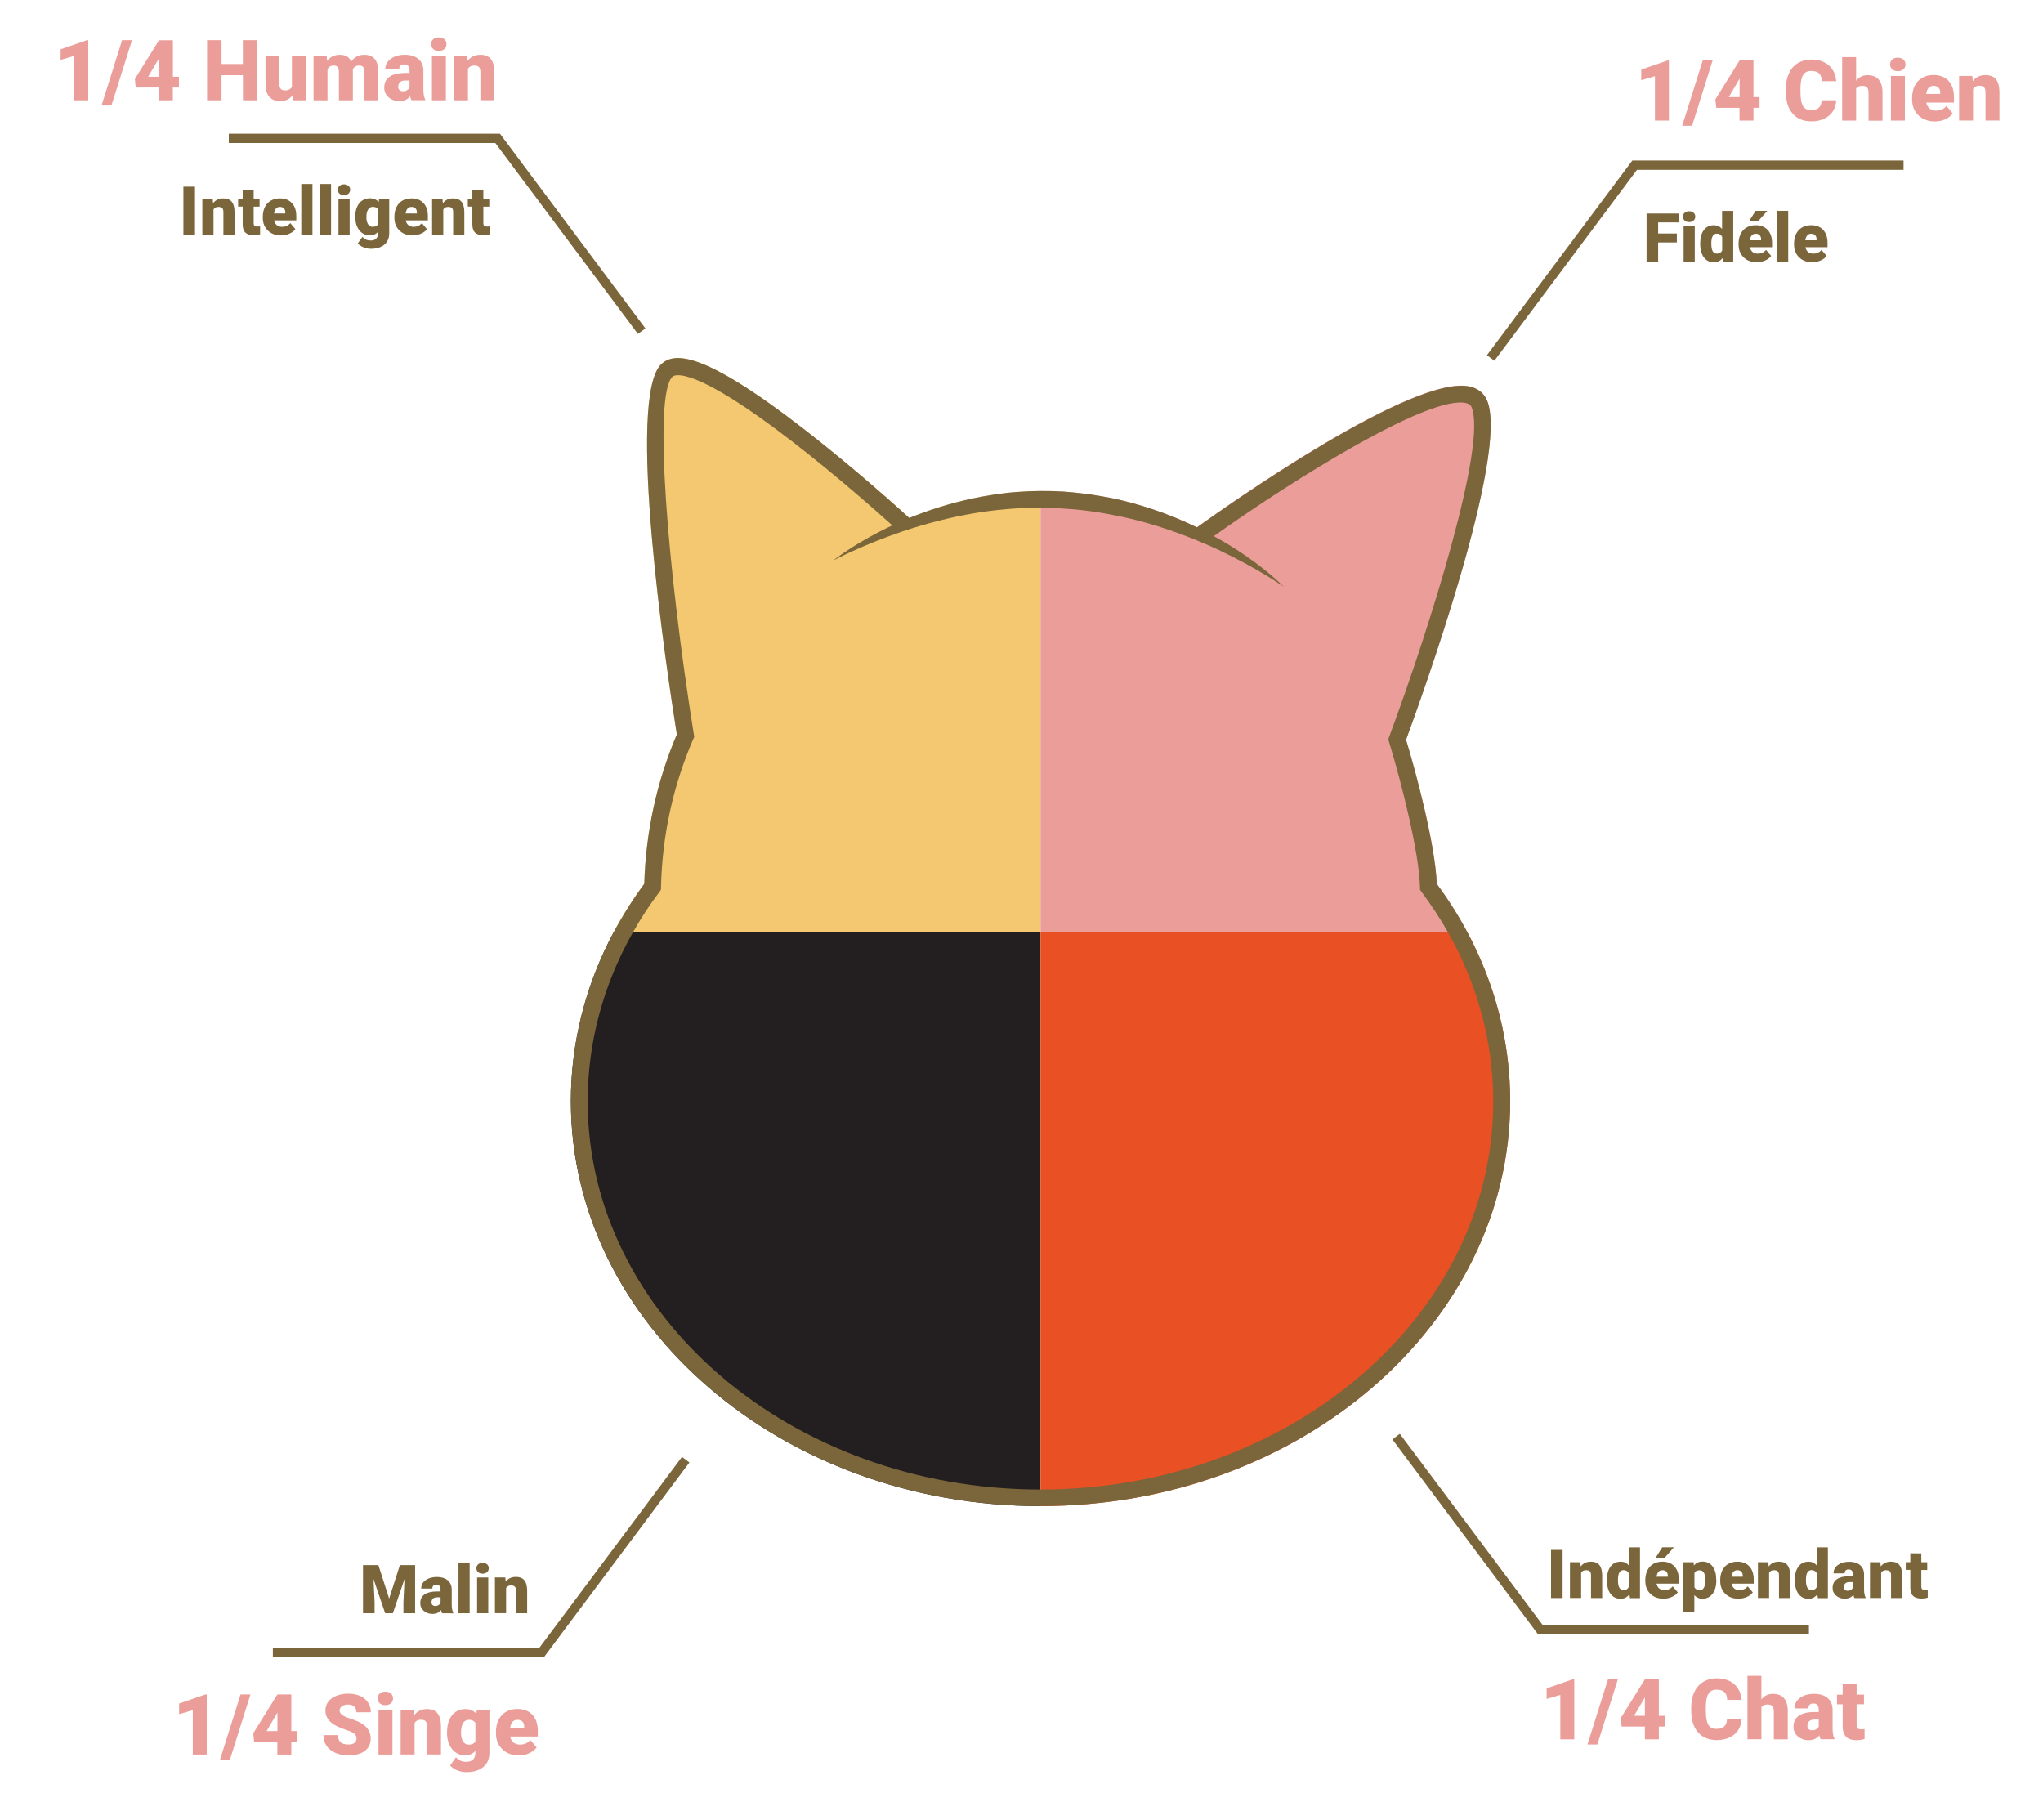 <?xml version="1.0" encoding="utf-8"?>
<!-- Generator: Adobe Illustrator 22.0.1, SVG Export Plug-In . SVG Version: 6.00 Build 0)  -->
<svg version="1.1" id="Calque_1" xmlns="http://www.w3.org/2000/svg" xmlns:xlink="http://www.w3.org/1999/xlink" x="0px" y="0px"
	 viewBox="0 0 2416 2152" style="enable-background:new 0 0 2416 2152;" xml:space="preserve">
<style type="text/css">
	.st0{fill:#F4C870;}
	.st1{fill:#231F20;}
	.st2{fill:#E95023;}
	.st3{fill:#EB9E99;}
	.st4{fill:#7B653A;}
	.st5{fill:none;stroke:#7B653A;stroke-width:11;stroke-miterlimit:10;}
</style>
<g>
	<g>
		<g>
			<path class="st0" d="M1230.5,580.6v521.6H725.8c10.5-19.6,22.5-38.7,36.1-57.1c1.8-61.3,14.7-120.7,38.5-176.6
				c-11.7-73.4-61.2-402-17.5-438.7c15.1-12.7,47.9-15.4,168.2,77.9c61.4,47.6,118.9,99.9,124.3,104.9c22.2-9.1,47.8-17.4,75.9-23.3
				c16.7-3.4,34.1-6.3,52-7.5C1212.4,581,1221.4,580.6,1230.5,580.6z"/>
		</g>
	</g>
	<g>
		<g>
			<path class="st1" d="M1230.5,1102.1V1781c-306.3,0-555.4-214.8-555.4-478.9c0-69.5,17.4-137.5,50.7-199.9L1230.5,1102.1
				L1230.5,1102.1z"/>
		</g>
	</g>
	<g>
		<g>
			<path class="st2" d="M1785.9,1302.1c0,264.1-249.2,478.9-555.4,478.9v-678.8h504.7C1768.5,1164.6,1785.9,1232.6,1785.9,1302.1z"
				/>
		</g>
	</g>
	<g>
		<g>
			<path class="st3" d="M1699.1,1045.1c13.6,18.4,25.7,37.5,36.1,57.1h-504.7V580.6c9-0.1,18,0.2,27.1,0.7
				c18.3,1.3,36.3,3.7,53.9,7.1c17.6,3.3,34.6,8.2,50.8,13.5c19.1,6.3,36.9,13.8,53,21.6c30.5-22,259.3-184.3,324.4-166.1
				c8.9,2.5,15.4,8,18.7,16c26.7,63.3-78.6,354.4-95.8,401.2C1675.2,915.7,1697.1,998.6,1699.1,1045.1z"/>
		</g>
	</g>
</g>
<g>
	<g>
		<path class="st4" d="M1785.9,1302.1c0,264.1-249.2,478.9-555.4,478.9s-555.4-214.8-555.4-478.9c0-69.5,17.4-137.5,50.7-199.9
			c10.5-19.6,22.5-38.7,36.1-57.1c1.8-61.3,14.7-120.7,38.5-176.6c-11.7-73.4-61.2-402-17.5-438.7c15.1-12.7,47.9-15.4,168.2,77.9
			c61.4,47.6,118.9,99.9,124.3,104.9c0.2,0.2,0.4,0.4,0.4,0.4l-13.5,14.7c-0.1-0.1-2.6-2.4-7-6.3c-17.5-15.8-65.7-58.5-116.6-97.9
			c-119.4-92.6-141-80-143.1-78.3c-23.7,19.9-5.9,230.8,24.9,423.2l0.5,2.9l-1.2,2.7c-23.9,55.3-36.7,114.2-38.1,175l-0.1,3.2
			l-1.9,2.6c-11.6,15.4-22,31.3-31.2,47.7c-35.2,62.1-53.5,130.3-53.5,199.9c0,253.1,240.2,459,535.5,459s535.4-205.9,535.4-459
			c0-69.7-18.4-137.9-53.5-199.9c-9.2-16.3-19.7-32.2-31.2-47.7l-1.9-2.6l-0.1-3.2c-0.9-41.5-22.4-125.3-36.5-171.5l-1-3.2l1.2-3.2
			c49.2-132.7,115.7-346,97.3-389.7c-0.7-1.6-1.9-3.5-5.7-4.5c-41.3-11.6-201.4,87.6-299.1,157.1c-3.1,2.2-6.2,4.4-9.2,6.6
			l-11.7-16.2c0.3-0.2,0.6-0.4,1-0.7c30.5-22,259.3-184.3,324.4-166.1c8.9,2.5,15.4,8,18.7,16c26.7,63.3-78.6,354.4-95.8,401.2
			c12.4,41,34.4,124,36.3,170.4c13.6,18.4,25.7,37.5,36.1,57.1C1768.5,1164.6,1785.9,1232.6,1785.9,1302.1z"/>
	</g>
	<g>
		<path class="st4" d="M1518.3,694c-0.4-0.3-7.6-5.5-20.5-13.3c-13.3-8.1-32.6-19-56.5-30.3c-24-11.2-52.6-22.7-84.1-31.7
			c-15.7-4.6-32.3-8.2-49.2-11.3c-16.8-3.1-34.2-5.1-51.5-6.1c-8.6-0.6-17.3-1-26-1c-8.7-0.1-17.4,0.2-25.9,0.7
			c-17.1,1.1-33.9,2.8-50.1,5.5c-32.3,5.3-62.1,13.5-87.2,21.9c-25.1,8.5-45.5,17.1-59.7,23.6c-13.7,6.2-21.5,10.5-22,10.7
			c0.4-0.4,7.3-5.9,20.1-14.2c11.8-7.6,28.5-17.4,49.5-27.2c2.6-1.2,5.2-2.4,7.9-3.6c3.9-1.8,8-3.5,12.2-5.2
			c22.2-9.1,47.8-17.4,75.9-23.3c16.7-3.4,34.1-6.3,52-7.5c9.1-0.7,18.1-1,27.2-1.1c9-0.1,18,0.2,27.1,0.7
			c18.3,1.3,36.3,3.7,53.9,7.1c17.6,3.3,34.6,8.2,50.8,13.5c19.1,6.3,36.9,13.8,53,21.6c6.9,3.4,13.6,6.8,19.9,10.3
			c3.9,2.1,7.7,4.3,11.3,6.4c23.4,13.7,41.4,27.2,53.5,37.2C1511.7,687.2,1517.9,693.6,1518.3,694z"/>
	</g>
</g>
<polyline class="st5" points="758.8,391.6 588.5,163.6 270.6,163.6 "/>
<polyline class="st5" points="1762.8,423.3 1933.1,195.3 2251.1,195.3 "/>
<polyline class="st5" points="810.9,1726.1 640.6,1954 322.7,1954 "/>
<polyline class="st5" points="1651,1698.8 1821.3,1926.7 2139.2,1926.7 "/>
<g>
	<path class="st3" d="M104.4,118.6H87.9V66.1l-16.2,4.7V58.3l31.2-10.8h1.5C104.4,47.5,104.4,118.6,104.4,118.6z"/>
	<path class="st3" d="M131.8,124.7h-11.7l24.3-77.2h11.7L131.8,124.7z"/>
	<path class="st3" d="M204.4,90.8h7.2v12.7h-7.2v15.1H188v-15.1h-27.5l-1-10.1L188,47.7v-0.1h16.5v43.2H204.4z M175.2,90.8H188V69
		l-1,1.7L175.2,90.8z"/>
	<path class="st3" d="M304.3,118.6h-17V88.9H262v29.7h-17.1V47.5H262v28.2h25.2V47.5h17L304.3,118.6L304.3,118.6z"/>
	<path class="st3" d="M345.8,112.9c-3.5,4.5-8.2,6.7-14.1,6.7c-5.8,0-10.2-1.7-13.2-5.1s-4.5-8.2-4.5-14.5V65.8h16.5v34.3
		c0,4.5,2.2,6.8,6.6,6.8c3.8,0,6.5-1.4,8.1-4.1v-37h16.6v52.8h-15.4L345.8,112.9z"/>
	<path class="st3" d="M386.3,65.8l0.5,6.2c3.7-4.8,8.8-7.2,15.1-7.2c6.7,0,11.2,2.7,13.5,8c3.6-5.3,8.8-8,15.5-8
		c10.7,0,16.2,6.5,16.5,19.4v34.4H431V85.3c0-2.7-0.5-4.7-1.4-5.9c-0.9-1.2-2.6-1.9-5-1.9c-3.3,0-5.7,1.4-7.3,4.3v0.7v36.1h-16.5
		V85.4c0-2.8-0.4-4.8-1.3-6s-2.6-1.9-5-1.9c-3.2,0-5.6,1.4-7.2,4.3v36.8h-16.5V65.8H386.3z"/>
	<path class="st3" d="M486.6,118.6c-0.6-1.1-1.1-2.7-1.6-4.7c-3,3.8-7.3,5.7-12.7,5.7c-5,0-9.2-1.5-12.7-4.5s-5.2-6.8-5.2-11.4
		c0-5.7,2.1-10.1,6.3-13c4.2-2.9,10.4-4.4,18.5-4.4h5.1v-2.8c0-4.9-2.1-7.3-6.3-7.3c-3.9,0-5.9,1.9-5.9,5.8h-16.5
		c0-5.1,2.2-9.2,6.5-12.4s9.9-4.8,16.6-4.8s12.1,1.6,16,4.9s5.9,7.8,6,13.5v23.4c0.1,4.9,0.8,8.6,2.2,11.1v0.8h-16.3V118.6z
		 M476.3,107.9c2.1,0,3.8-0.4,5.1-1.3c1.4-0.9,2.3-1.9,2.9-3v-8.4h-4.8c-5.7,0-8.6,2.6-8.6,7.7c0,1.5,0.5,2.7,1.5,3.6
		C473.5,107.4,474.8,107.9,476.3,107.9z"/>
	<path class="st3" d="M509.8,52.2c0-2.3,0.8-4.3,2.5-5.8s3.9-2.2,6.6-2.2c2.7,0,4.9,0.7,6.6,2.2c1.7,1.5,2.5,3.4,2.5,5.8
		s-0.8,4.3-2.5,5.8s-3.9,2.2-6.6,2.2c-2.7,0-4.9-0.7-6.6-2.2C510.7,56.4,509.8,54.5,509.8,52.2z M527.3,118.6h-16.5V65.8h16.5V118.6
		z"/>
	<path class="st3" d="M552.5,65.8L553,72c3.6-4.8,8.7-7.2,15.1-7.2c5.5,0,9.6,1.6,12.3,4.9s4.1,8.2,4.2,14.8v34h-16.5V85.3
		c0-2.7-0.5-4.6-1.6-5.9s-3-1.9-5.9-1.9c-3.2,0-5.6,1.3-7.2,3.8v37.3h-16.5V65.8H552.5z"/>
</g>
<g>
	<path class="st3" d="M1973.6,142.6h-16.5V90.1l-16.2,4.7V82.3l31.2-10.8h1.5V142.6z"/>
	<path class="st3" d="M2001,148.7h-11.7l24.3-77.2h11.7L2001,148.7z"/>
	<path class="st3" d="M2073.6,114.8h7.2v12.7h-7.2v15.1h-16.5v-15.1h-27.5l-1-10.1l28.5-45.8v-0.1h16.5V114.8z M2044.4,114.8h12.8
		V93l-1,1.7L2044.4,114.8z"/>
	<path class="st3" d="M2171.5,118.5c-0.2,4.9-1.6,9.3-4,13.1s-5.9,6.7-10.3,8.8c-4.4,2.1-9.4,3.1-15.1,3.1c-9.3,0-16.7-3-22.1-9.1
		c-5.4-6.1-8.1-14.7-8.1-25.8v-3.5c0-7,1.2-13.1,3.6-18.3c2.4-5.2,5.9-9.3,10.5-12.1c4.6-2.8,9.8-4.3,15.8-4.3
		c8.6,0,15.6,2.3,20.8,6.8s8.2,10.8,8.9,18.8h-17.1c-0.1-4.3-1.2-7.4-3.3-9.3s-5.2-2.8-9.4-2.8c-4.3,0-7.4,1.6-9.4,4.8
		c-2,3.2-3,8.3-3.1,15.3v5c0,7.6,1,13,2.9,16.3s5.2,4.9,9.8,4.9c3.9,0,7-0.9,9-2.8c2.1-1.9,3.2-4.8,3.3-8.8L2171.5,118.5
		L2171.5,118.5z"/>
	<path class="st3" d="M2195,95.5c3.5-4.4,8-6.6,13.5-6.6c5.8,0,10.2,1.7,13.2,5.2s4.5,8.5,4.5,15.3v33.3h-16.5v-33
		c0-2.8-0.6-4.9-1.7-6.2c-1.1-1.3-3.1-2-5.8-2c-3.4,0-5.8,1.1-7.2,3.2v37.9h-16.5v-75h16.5V95.5z"/>
	<path class="st3" d="M2235.2,76.2c0-2.3,0.8-4.3,2.5-5.8s3.9-2.2,6.6-2.2c2.7,0,4.9,0.7,6.6,2.2c1.7,1.5,2.5,3.4,2.5,5.8
		s-0.8,4.3-2.5,5.8s-3.9,2.2-6.6,2.2c-2.7,0-4.9-0.7-6.6-2.2C2236.1,80.4,2235.2,78.5,2235.2,76.2z M2252.7,142.6h-16.5V89.8h16.5
		V142.6z"/>
	<path class="st3" d="M2288.4,143.6c-8.1,0-14.7-2.4-19.7-7.3c-5-4.8-7.5-11.1-7.5-18.9V116c0-5.4,1-10.2,3-14.3
		c2-4.1,4.9-7.3,8.8-9.6c3.8-2.3,8.4-3.4,13.7-3.4c7.4,0,13.3,2.3,17.6,6.9s6.4,11,6.4,19.3v6.4H2278c0.6,3,1.9,5.3,3.9,7
		c2,1.7,4.6,2.5,7.7,2.5c5.2,0,9.3-1.8,12.2-5.5l7.5,8.9c-2.1,2.8-5,5.1-8.7,6.8S2292.7,143.6,2288.4,143.6z M2286.5,101.5
		c-4.8,0-7.7,3.2-8.6,9.6h16.6v-1.3c0.1-2.6-0.6-4.7-2-6.1C2291.1,102.2,2289.1,101.5,2286.5,101.5z"/>
	<path class="st3" d="M2332.4,89.8l0.5,6.2c3.6-4.8,8.7-7.2,15.1-7.2c5.5,0,9.6,1.6,12.3,4.9s4.1,8.2,4.2,14.8v34H2348v-33.3
		c0-2.7-0.5-4.6-1.6-5.9s-3-1.9-5.9-1.9c-3.2,0-5.6,1.3-7.2,3.8v37.3h-16.5V89.8H2332.4z"/>
</g>
<g>
	<path class="st3" d="M1861.7,2056.8h-16.5v-52.5l-16.2,4.7v-12.5l31.2-10.8h1.5V2056.8z"/>
	<path class="st3" d="M1889,2062.9h-11.7l24.3-77.2h11.7L1889,2062.9z"/>
	<path class="st3" d="M1961.7,2029h7.2v12.7h-7.2v15.1h-16.5v-15.1h-27.5l-1-10.1l28.5-45.8v-0.1h16.5V2029z M1932.4,2029h12.8
		v-21.9l-1,1.7L1932.4,2029z"/>
	<path class="st3" d="M2059.6,2032.7c-0.2,4.9-1.6,9.3-4,13.1s-5.9,6.7-10.3,8.8c-4.4,2.1-9.4,3.1-15.1,3.1c-9.3,0-16.7-3-22.1-9.1
		c-5.4-6.1-8.1-14.7-8.1-25.8v-3.5c0-7,1.2-13.1,3.6-18.3s5.9-9.3,10.5-12.1c4.6-2.8,9.8-4.3,15.8-4.3c8.6,0,15.6,2.3,20.8,6.8
		c5.2,4.5,8.2,10.8,8.9,18.8h-17.1c-0.1-4.3-1.2-7.4-3.3-9.3c-2.1-1.9-5.2-2.8-9.4-2.8c-4.3,0-7.4,1.6-9.4,4.8
		c-2,3.2-3,8.3-3.1,15.3v5c0,7.6,1,13,2.9,16.3s5.2,4.9,9.8,4.9c3.9,0,7-0.9,9-2.8s3.2-4.8,3.3-8.8L2059.6,2032.7L2059.6,2032.7z"/>
	<path class="st3" d="M2083,2009.6c3.5-4.4,8-6.6,13.5-6.6c5.8,0,10.2,1.7,13.2,5.2s4.5,8.5,4.5,15.3v33.3h-16.5v-33
		c0-2.8-0.6-4.9-1.7-6.2s-3.1-2-5.8-2c-3.4,0-5.8,1.1-7.2,3.2v37.9h-16.5v-75h16.5V2009.6z"/>
	<path class="st3" d="M2153.1,2056.8c-0.6-1.1-1.1-2.7-1.6-4.7c-3,3.8-7.3,5.7-12.7,5.7c-5,0-9.2-1.5-12.7-4.5s-5.2-6.8-5.2-11.4
		c0-5.7,2.1-10.1,6.3-13s10.4-4.4,18.5-4.4h5.1v-2.8c0-4.9-2.1-7.3-6.3-7.3c-3.9,0-5.9,1.9-5.9,5.8h-16.5c0-5.1,2.2-9.2,6.5-12.4
		s9.9-4.8,16.6-4.8s12.1,1.6,16,4.9s5.9,7.8,6,13.5v23.4c0.1,4.9,0.8,8.6,2.2,11.1v0.8h-16.3V2056.8z M2142.8,2046.1
		c2.1,0,3.8-0.4,5.1-1.3s2.3-1.9,2.9-3v-8.4h-4.8c-5.7,0-8.6,2.6-8.6,7.7c0,1.5,0.5,2.7,1.5,3.6S2141.3,2046.1,2142.8,2046.1z"/>
	<path class="st3" d="M2195.6,1990.8v13.1h8.7v11.4h-8.7v24.2c0,2,0.4,3.4,1.1,4.2s2.1,1.2,4.2,1.2c1.6,0,3-0.1,4.1-0.3v11.8
		c-3,0.9-6.1,1.4-9.3,1.4c-5.7,0-9.8-1.3-12.5-4s-4.1-6.7-4.1-12.2v-26.2h-6.7V2004h6.7v-13.1L2195.6,1990.8L2195.6,1990.8z"/>
</g>
<g>
	<path class="st3" d="M244.5,2074.8H228v-52.5l-16.2,4.7v-12.5l31.2-10.8h1.5V2074.8z"/>
	<path class="st3" d="M271.9,2080.9h-11.7l24.3-77.2h11.7L271.9,2080.9z"/>
	<path class="st3" d="M344.5,2047h7.2v12.7h-7.2v15.1H328v-15.1h-27.5l-1-10.1l28.5-45.8v-0.1h16.5V2047z M315.3,2047h12.8v-21.9
		l-1,1.7L315.3,2047z"/>
	<path class="st3" d="M421.6,2055.9c0-2.5-0.9-4.5-2.7-5.9c-1.8-1.4-4.9-2.8-9.4-4.3s-8.1-2.9-10.9-4.3
		c-9.2-4.5-13.8-10.7-13.8-18.7c0-3.9,1.1-7.4,3.4-10.4s5.5-5.4,9.7-7c4.2-1.7,8.9-2.5,14.2-2.5c5.1,0,9.7,0.9,13.7,2.7
		c4.1,1.8,7.2,4.4,9.4,7.8s3.4,7.2,3.4,11.5h-17.1c0-2.9-0.9-5.1-2.7-6.7c-1.8-1.6-4.2-2.4-7.2-2.4c-3.1,0-5.5,0.7-7.3,2
		c-1.8,1.4-2.7,3.1-2.7,5.2c0,1.8,1,3.5,2.9,5c2,1.5,5.4,3,10.3,4.6s9,3.3,12.1,5.1c7.7,4.4,11.5,10.5,11.5,18.3
		c0,6.2-2.3,11.1-7,14.6s-11.1,5.3-19.3,5.3c-5.8,0-11-1-15.6-3.1c-4.7-2.1-8.2-4.9-10.5-8.5c-2.4-3.6-3.5-7.7-3.5-12.4h17.2
		c0,3.8,1,6.6,3,8.4c2,1.8,5.2,2.7,9.6,2.7c2.8,0,5.1-0.6,6.7-1.8C420.8,2059.8,421.6,2058.1,421.6,2055.9z"/>
	<path class="st3" d="M446.6,2008.4c0-2.3,0.8-4.3,2.5-5.8s3.9-2.2,6.6-2.2s4.9,0.7,6.6,2.2s2.5,3.4,2.5,5.8s-0.8,4.3-2.5,5.8
		s-3.9,2.2-6.6,2.2s-4.9-0.7-6.6-2.2C447.5,2012.6,446.6,2010.7,446.6,2008.4z M464.1,2074.8h-16.5V2022h16.5V2074.8z"/>
	<path class="st3" d="M489.4,2022l0.5,6.2c3.6-4.8,8.7-7.2,15.1-7.2c5.5,0,9.6,1.6,12.3,4.9s4.1,8.2,4.2,14.8v34H505v-33.3
		c0-2.7-0.5-4.6-1.6-5.9s-3-1.9-5.9-1.9c-3.2,0-5.6,1.3-7.2,3.8v37.3h-16.5V2022H489.4z"/>
	<path class="st3" d="M528.7,2048c0-5.3,0.9-10.1,2.6-14.2s4.3-7.3,7.6-9.5s7.1-3.3,11.5-3.3c5.5,0,9.8,1.9,12.9,5.6l0.6-4.6h14.9
		v50.8c0,4.7-1.1,8.7-3.2,12.1c-2.2,3.4-5.3,6.1-9.4,7.9s-8.9,2.8-14.3,2.8c-3.9,0-7.6-0.7-11.3-2.2c-3.6-1.5-6.4-3.4-8.3-5.7
		l6.9-9.7c3.1,3.6,7.1,5.4,12.1,5.4c7.3,0,10.9-3.7,10.9-11.2v-1.7c-3.2,3.5-7.1,5.2-12,5.2c-6.4,0-11.7-2.5-15.6-7.4
		c-4-4.9-6-11.5-6-19.8L528.7,2048L528.7,2048z M545.2,2049c0,4.3,0.8,7.8,2.4,10.3c1.6,2.5,3.9,3.8,6.8,3.8c3.5,0,6.1-1.2,7.8-3.6
		v-22.2c-1.6-2.4-4.2-3.6-7.7-3.6c-2.9,0-5.2,1.3-6.9,3.9C546,2040.3,545.2,2044.1,545.2,2049z"/>
	<path class="st3" d="M613.7,2075.8c-8.1,0-14.7-2.4-19.7-7.3c-5-4.8-7.5-11.1-7.5-18.9v-1.4c0-5.4,1-10.2,3-14.3
		c2-4.1,4.9-7.3,8.8-9.6c3.8-2.3,8.4-3.4,13.7-3.4c7.4,0,13.3,2.3,17.6,6.9s6.4,11,6.4,19.3v6.4h-32.7c0.6,3,1.9,5.3,3.9,7
		s4.6,2.5,7.7,2.5c5.2,0,9.3-1.8,12.2-5.5l7.5,8.9c-2.1,2.8-5,5.1-8.7,6.8C622.1,2075,618,2075.8,613.7,2075.8z M611.9,2033.7
		c-4.8,0-7.7,3.2-8.6,9.6h16.6v-1.3c0.1-2.6-0.6-4.7-2-6.1C616.5,2034.4,614.5,2033.7,611.9,2033.7z"/>
</g>
<g>
	<path class="st4" d="M230.6,277.6h-13.7v-56.9h13.7V277.6z"/>
	<path class="st4" d="M251.6,235.3l0.4,5c2.9-3.8,6.9-5.7,12.1-5.7c4.4,0,7.7,1.3,9.9,3.9c2.2,2.6,3.3,6.6,3.4,11.9v27.2h-13.2
		v-26.7c0-2.1-0.4-3.7-1.3-4.7s-2.4-1.5-4.7-1.5c-2.6,0-4.5,1-5.7,3v29.8h-13.2v-42.3h12.3V235.3z"/>
	<path class="st4" d="M300,224.8v10.5h7v9.1h-7v19.3c0,1.6,0.3,2.7,0.9,3.3c0.6,0.6,1.7,0.9,3.4,0.9c1.3,0,2.4-0.1,3.3-0.2v9.4
		c-2.4,0.8-4.8,1.1-7.4,1.1c-4.5,0-7.9-1.1-10-3.2c-2.2-2.1-3.2-5.4-3.2-9.7v-21h-5.4v-9.1h5.4v-10.5h13V224.8z"/>
	<path class="st4" d="M332.5,278.4c-6.5,0-11.7-1.9-15.7-5.8s-6-8.9-6-15.1v-1.1c0-4.3,0.8-8.1,2.4-11.4c1.6-3.3,3.9-5.9,7-7.7
		s6.7-2.7,10.9-2.7c5.9,0,10.6,1.8,14.1,5.5c3.4,3.7,5.2,8.8,5.2,15.4v5.1h-26.2c0.5,2.4,1.5,4.2,3.1,5.6s3.6,2,6.2,2
		c4.2,0,7.4-1.5,9.8-4.4l6,7.1c-1.6,2.3-4,4.1-7,5.4S336,278.4,332.5,278.4z M331,244.7c-3.9,0-6.1,2.6-6.9,7.7h13.3v-1
		c0.1-2.1-0.5-3.7-1.6-4.9C334.7,245.3,333.1,244.7,331,244.7z"/>
	<path class="st4" d="M369.5,277.6h-13.2v-60h13.2V277.6z"/>
	<path class="st4" d="M391.5,277.6h-13.2v-60h13.2V277.6z"/>
	<path class="st4" d="M399.5,224.4c0-1.9,0.7-3.4,2-4.6c1.4-1.2,3.1-1.8,5.3-1.8c2.2,0,3.9,0.6,5.3,1.8s2,2.7,2,4.6s-0.7,3.4-2,4.6
		c-1.4,1.2-3.1,1.8-5.3,1.8c-2.2,0-3.9-0.6-5.3-1.8C400.2,227.8,399.5,226.3,399.5,224.4z M413.5,277.6h-13.2v-42.3h13.2V277.6z"/>
	<path class="st4" d="M420.1,256.1c0-4.3,0.7-8,2.1-11.3s3.4-5.8,6.1-7.6c2.6-1.8,5.7-2.7,9.2-2.7c4.4,0,7.8,1.5,10.3,4.5l0.5-3.7
		h12V276c0,3.7-0.9,7-2.6,9.7s-4.2,4.9-7.5,6.3c-3.3,1.5-7.1,2.2-11.4,2.2c-3.1,0-6.1-0.6-9-1.8c-2.9-1.2-5.1-2.7-6.7-4.6l5.5-7.7
		c2.4,2.9,5.7,4.3,9.7,4.3c5.8,0,8.8-3,8.8-9v-1.3c-2.5,2.8-5.7,4.2-9.6,4.2c-5.2,0-9.3-2-12.5-5.9s-4.8-9.2-4.8-15.8v-0.5H420.1z
		 M433.3,257c0,3.5,0.7,6.2,2,8.2s3.1,3,5.5,3c2.8,0,4.9-1,6.2-2.9v-17.8c-1.3-1.9-3.3-2.9-6.1-2.9c-2.3,0-4.2,1-5.5,3.1
		C433.9,249.9,433.3,253,433.3,257z"/>
	<path class="st4" d="M488.1,278.4c-6.5,0-11.7-1.9-15.7-5.8s-6-8.9-6-15.1v-1.1c0-4.3,0.8-8.1,2.4-11.4c1.6-3.3,3.9-5.9,7-7.7
		s6.7-2.7,10.9-2.7c5.9,0,10.6,1.8,14.1,5.5c3.4,3.7,5.2,8.8,5.2,15.4v5.1h-26.2c0.5,2.4,1.5,4.2,3.1,5.6s3.6,2,6.2,2
		c4.2,0,7.4-1.5,9.8-4.4l6,7.1c-1.6,2.3-4,4.1-7,5.4S491.5,278.4,488.1,278.4z M486.6,244.7c-3.9,0-6.1,2.6-6.9,7.7H493v-1
		c0.1-2.1-0.5-3.7-1.6-4.9S488.7,244.7,486.6,244.7z"/>
	<path class="st4" d="M523.3,235.3l0.4,5c2.9-3.8,6.9-5.7,12.1-5.7c4.4,0,7.7,1.3,9.9,3.9c2.2,2.6,3.3,6.6,3.4,11.9v27.2h-13.2
		v-26.7c0-2.1-0.4-3.7-1.3-4.7c-0.9-1-2.4-1.5-4.7-1.5c-2.6,0-4.5,1-5.7,3v29.8H511v-42.3h12.3V235.3z"/>
	<path class="st4" d="M571.6,224.8v10.5h7v9.1h-7v19.3c0,1.6,0.3,2.7,0.9,3.3c0.6,0.6,1.7,0.9,3.4,0.9c1.3,0,2.4-0.1,3.3-0.2v9.4
		c-2.4,0.8-4.8,1.1-7.4,1.1c-4.5,0-7.9-1.1-10-3.2c-2.2-2.1-3.2-5.4-3.2-9.7v-21h-5.4v-9.1h5.4v-10.5h13V224.8z"/>
</g>
<g>
	<path class="st4" d="M447.5,1850.8l12.7,39.6l12.7-39.6h18v56.9h-13.8v-13.3l1.3-27.2l-13.8,40.5h-9.1l-13.8-40.5l1.3,27.2v13.3
		h-13.7v-56.9H447.5z"/>
	<path class="st4" d="M522.8,1907.7c-0.5-0.9-0.9-2.1-1.2-3.8c-2.4,3-5.8,4.6-10.2,4.6c-4,0-7.4-1.2-10.2-3.6
		c-2.8-2.4-4.2-5.4-4.2-9.1c0-4.6,1.7-8,5.1-10.4c3.4-2.3,8.3-3.5,14.8-3.5h4.1v-2.2c0-3.9-1.7-5.8-5-5.8c-3.1,0-4.7,1.5-4.7,4.6
		h-13.2c0-4.1,1.7-7.4,5.2-9.9s7.9-3.8,13.3-3.8c5.4,0,9.6,1.3,12.8,3.9c3.1,2.6,4.7,6.2,4.8,10.8v18.7c0.1,3.9,0.7,6.8,1.8,8.9v0.7
		L522.8,1907.7L522.8,1907.7z M514.6,1899.1c1.6,0,3-0.4,4.1-1.1s1.9-1.5,2.3-2.4v-6.8h-3.8c-4.6,0-6.9,2.1-6.9,6.2
		c0,1.2,0.4,2.2,1.2,2.9C512.3,1898.7,513.3,1899.1,514.6,1899.1z"/>
	<path class="st4" d="M555.4,1907.7h-13.2v-60h13.2V1907.7z"/>
	<path class="st4" d="M563.4,1854.5c0-1.9,0.7-3.4,2-4.6c1.4-1.2,3.1-1.8,5.3-1.8s3.9,0.6,5.3,1.8c1.4,1.2,2,2.7,2,4.6
		s-0.7,3.4-2,4.6c-1.4,1.2-3.1,1.8-5.3,1.8s-3.9-0.6-5.3-1.8C564.1,1858,563.4,1856.4,563.4,1854.5z M577.4,1907.7h-13.2v-42.3h13.2
		V1907.7z"/>
	<path class="st4" d="M597.6,1865.4l0.4,5c2.9-3.8,6.9-5.7,12.1-5.7c4.4,0,7.7,1.3,9.9,3.9s3.3,6.6,3.4,11.9v27.2h-13.2V1881
		c0-2.1-0.4-3.7-1.3-4.7c-0.9-1-2.4-1.5-4.7-1.5c-2.6,0-4.5,1-5.7,3v29.8h-13.2v-42.3L597.6,1865.4L597.6,1865.4z"/>
</g>
<g>
	<path class="st4" d="M1847.9,1889.7h-13.7v-56.9h13.7V1889.7z"/>
	<path class="st4" d="M1868.9,1847.4l0.4,5c2.9-3.8,6.9-5.7,12.1-5.7c4.4,0,7.7,1.3,9.9,3.9c2.2,2.6,3.3,6.6,3.4,11.9v27.2h-13.2
		V1863c0-2.1-0.4-3.7-1.3-4.7s-2.4-1.5-4.7-1.5c-2.6,0-4.5,1-5.7,3v29.8h-13.2v-42.3L1868.9,1847.4L1868.9,1847.4z"/>
	<path class="st4" d="M1900.3,1868.3c0-6.7,1.4-12,4.3-15.8c2.9-3.9,6.9-5.8,12.1-5.8c3.8,0,7,1.5,9.5,4.5v-21.4h13.2v60h-11.8
		l-0.7-4.5c-2.7,3.5-6.1,5.3-10.3,5.3c-5,0-9-1.9-12-5.8C1901.7,1880.9,1900.3,1875.4,1900.3,1868.3z M1913.4,1869.1
		c0,7.5,2.2,11.2,6.6,11.2c2.9,0,5-1.2,6.2-3.7v-16.1c-1.2-2.5-3.3-3.8-6.2-3.8c-4.1,0-6.3,3.3-6.6,9.8V1869.1z"/>
	<path class="st4" d="M1967.4,1890.5c-6.5,0-11.7-1.9-15.7-5.8s-6-8.9-6-15.1v-1.1c0-4.3,0.8-8.1,2.4-11.4s3.9-5.9,7-7.7
		c3.1-1.8,6.7-2.7,10.9-2.7c5.9,0,10.6,1.8,14.1,5.5c3.4,3.7,5.2,8.8,5.2,15.4v5.1H1959c0.5,2.4,1.5,4.2,3.1,5.6s3.6,2,6.2,2
		c4.2,0,7.4-1.5,9.8-4.4l6,7.1c-1.6,2.3-4,4.1-7,5.4S1970.8,1890.5,1967.4,1890.5z M1965.7,1829.7h13.9l-10.9,12.3H1958
		L1965.7,1829.7z M1965.9,1856.8c-3.9,0-6.1,2.6-6.9,7.7h13.3v-1c0.1-2.1-0.5-3.7-1.6-4.9C1969.6,1857.4,1968,1856.8,1965.9,1856.8z
		"/>
	<path class="st4" d="M2029.7,1868.9c0,6.6-1.5,11.8-4.4,15.7c-3,3.9-6.9,5.9-12,5.9c-3.9,0-7.1-1.4-9.6-4.3v19.7h-13.2v-58.5h12.3
		l0.4,3.9c2.5-3.1,5.8-4.7,10-4.7c5.2,0,9.3,1.9,12.1,5.8c2.9,3.8,4.3,9.1,4.3,15.8L2029.7,1868.9L2029.7,1868.9z M2016.6,1868.1
		c0-7.5-2.2-11.2-6.6-11.2c-3.1,0-5.2,1.1-6.2,3.4v16.6c1.1,2.3,3.3,3.5,6.3,3.5c4.2,0,6.4-3.6,6.5-10.9L2016.6,1868.1
		L2016.6,1868.1z"/>
	<path class="st4" d="M2056,1890.5c-6.5,0-11.7-1.9-15.7-5.8s-6-8.9-6-15.1v-1.1c0-4.3,0.8-8.1,2.4-11.4s3.9-5.9,7-7.7
		c3.1-1.8,6.7-2.7,10.9-2.7c5.9,0,10.6,1.8,14.1,5.5c3.4,3.7,5.2,8.8,5.2,15.4v5.1h-26.2c0.5,2.4,1.5,4.2,3.1,5.6s3.6,2,6.2,2
		c4.2,0,7.4-1.5,9.8-4.4l6,7.1c-1.6,2.3-4,4.1-7,5.4S2059.4,1890.5,2056,1890.5z M2054.5,1856.8c-3.9,0-6.1,2.6-6.9,7.7h13.3v-1
		c0.1-2.1-0.5-3.7-1.6-4.9C2058.2,1857.4,2056.6,1856.8,2054.5,1856.8z"/>
	<path class="st4" d="M2091.2,1847.4l0.4,5c2.9-3.8,6.9-5.7,12.1-5.7c4.4,0,7.7,1.3,9.9,3.9s3.3,6.6,3.4,11.9v27.2h-13.2V1863
		c0-2.1-0.4-3.7-1.3-4.7c-0.9-1-2.4-1.5-4.7-1.5c-2.6,0-4.5,1-5.7,3v29.8h-13.2v-42.3L2091.2,1847.4L2091.2,1847.4z"/>
	<path class="st4" d="M2122.5,1868.3c0-6.7,1.4-12,4.3-15.8c2.9-3.9,6.9-5.8,12.1-5.8c3.8,0,7,1.5,9.5,4.5v-21.4h13.2v60h-11.8
		l-0.7-4.5c-2.7,3.5-6.1,5.3-10.3,5.3c-5,0-9-1.9-12-5.8C2124,1880.9,2122.5,1875.4,2122.5,1868.3z M2135.7,1869.1
		c0,7.5,2.2,11.2,6.6,11.2c2.9,0,5-1.2,6.2-3.7v-16.1c-1.2-2.5-3.3-3.8-6.2-3.8c-4.1,0-6.3,3.3-6.6,9.8V1869.1z"/>
	<path class="st4" d="M2193,1889.7c-0.5-0.9-0.9-2.1-1.2-3.8c-2.4,3-5.8,4.6-10.2,4.6c-4,0-7.4-1.2-10.2-3.6s-4.2-5.4-4.2-9.1
		c0-4.6,1.7-8,5.1-10.4c3.4-2.3,8.3-3.5,14.8-3.5h4.1v-2.2c0-3.9-1.7-5.8-5-5.8c-3.1,0-4.7,1.5-4.7,4.6h-13.2c0-4.1,1.7-7.4,5.2-9.9
		s7.9-3.8,13.3-3.8s9.6,1.3,12.8,3.9c3.1,2.6,4.7,6.2,4.8,10.8v18.7c0.1,3.9,0.7,6.8,1.8,8.9v0.7L2193,1889.7L2193,1889.7z
		 M2184.8,1881.1c1.6,0,3-0.4,4.1-1.1s1.9-1.5,2.3-2.4v-6.8h-3.8c-4.6,0-6.9,2.1-6.9,6.2c0,1.2,0.4,2.2,1.2,2.9
		C2182.5,1880.7,2183.5,1881.1,2184.8,1881.1z"/>
	<path class="st4" d="M2223.7,1847.4l0.4,5c2.9-3.8,6.9-5.7,12.1-5.7c4.4,0,7.7,1.3,9.9,3.9s3.3,6.6,3.4,11.9v27.2h-13.2V1863
		c0-2.1-0.4-3.7-1.3-4.7c-0.9-1-2.4-1.5-4.7-1.5c-2.6,0-4.5,1-5.7,3v29.8h-13.2v-42.3L2223.7,1847.4L2223.7,1847.4z"/>
	<path class="st4" d="M2272.1,1836.9v10.5h7v9.1h-7v19.3c0,1.6,0.3,2.7,0.9,3.3c0.6,0.6,1.7,0.9,3.4,0.9c1.3,0,2.4-0.1,3.3-0.2v9.4
		c-2.4,0.8-4.8,1.1-7.4,1.1c-4.5,0-7.9-1.1-10-3.2c-2.2-2.1-3.2-5.4-3.2-9.7v-21h-5.4v-9.1h5.4v-10.5L2272.1,1836.9L2272.1,1836.9z"
		/>
</g>
<g>
	<path class="st4" d="M1983,286.7h-22.1v22.7h-13.7v-56.9h38V263h-24.3v13.1h22.1V286.7z"/>
	<path class="st4" d="M1990.2,256.2c0-1.9,0.7-3.4,2-4.6c1.4-1.2,3.1-1.8,5.3-1.8c2.2,0,3.9,0.6,5.3,1.8s2,2.7,2,4.6
		c0,1.9-0.7,3.4-2,4.6c-1.4,1.2-3.1,1.8-5.3,1.8c-2.2,0-3.9-0.6-5.3-1.8C1990.9,259.6,1990.2,258,1990.2,256.2z M2004.2,309.3H1991
		V267h13.2V309.3z"/>
	<path class="st4" d="M2010.6,287.9c0-6.7,1.4-12,4.3-15.8c2.9-3.9,6.9-5.8,12.1-5.8c3.8,0,7,1.5,9.5,4.5v-21.4h13.2v60H2038
		l-0.7-4.5c-2.7,3.5-6.1,5.3-10.3,5.3c-5,0-9-1.9-12-5.8C2012.1,300.5,2010.6,295,2010.6,287.9z M2023.8,288.7
		c0,7.5,2.2,11.2,6.6,11.2c2.9,0,5-1.2,6.2-3.7v-16.1c-1.2-2.5-3.3-3.8-6.2-3.8c-4.1,0-6.3,3.3-6.6,9.8V288.7z"/>
	<path class="st4" d="M2077.7,310.1c-6.5,0-11.7-1.9-15.7-5.8s-6-8.9-6-15.1v-1.1c0-4.3,0.8-8.1,2.4-11.4c1.6-3.3,3.9-5.9,7-7.7
		c3.1-1.8,6.7-2.7,10.9-2.7c5.9,0,10.6,1.8,14.1,5.5c3.4,3.7,5.2,8.8,5.2,15.4v5.1h-26.2c0.5,2.4,1.5,4.2,3.1,5.6s3.6,2,6.2,2
		c4.2,0,7.4-1.5,9.8-4.4l6,7.1c-1.6,2.3-4,4.1-7,5.4S2081.2,310.1,2077.7,310.1z M2076.1,249.3h13.9l-10.9,12.3h-10.7L2076.1,249.3z
		 M2076.2,276.4c-3.9,0-6.1,2.6-6.9,7.7h13.3v-1c0.1-2.1-0.5-3.7-1.6-4.9C2079.9,277,2078.3,276.4,2076.2,276.4z"/>
	<path class="st4" d="M2114.7,309.3h-13.2v-60h13.2V309.3z"/>
	<path class="st4" d="M2143.3,310.1c-6.5,0-11.7-1.9-15.7-5.8s-6-8.9-6-15.1v-1.1c0-4.3,0.8-8.1,2.4-11.4c1.6-3.3,3.9-5.9,7-7.7
		c3.1-1.8,6.7-2.7,10.9-2.7c5.9,0,10.6,1.8,14.1,5.5c3.4,3.7,5.2,8.8,5.2,15.4v5.1H2135c0.5,2.4,1.5,4.2,3.1,5.6s3.6,2,6.2,2
		c4.2,0,7.4-1.5,9.8-4.4l6,7.1c-1.6,2.3-4,4.1-7,5.4S2146.7,310.1,2143.3,310.1z M2141.8,276.4c-3.9,0-6.1,2.6-6.9,7.7h13.3v-1
		c0.1-2.1-0.5-3.7-1.6-4.9C2145.5,277,2143.9,276.4,2141.8,276.4z"/>
</g>
</svg>
